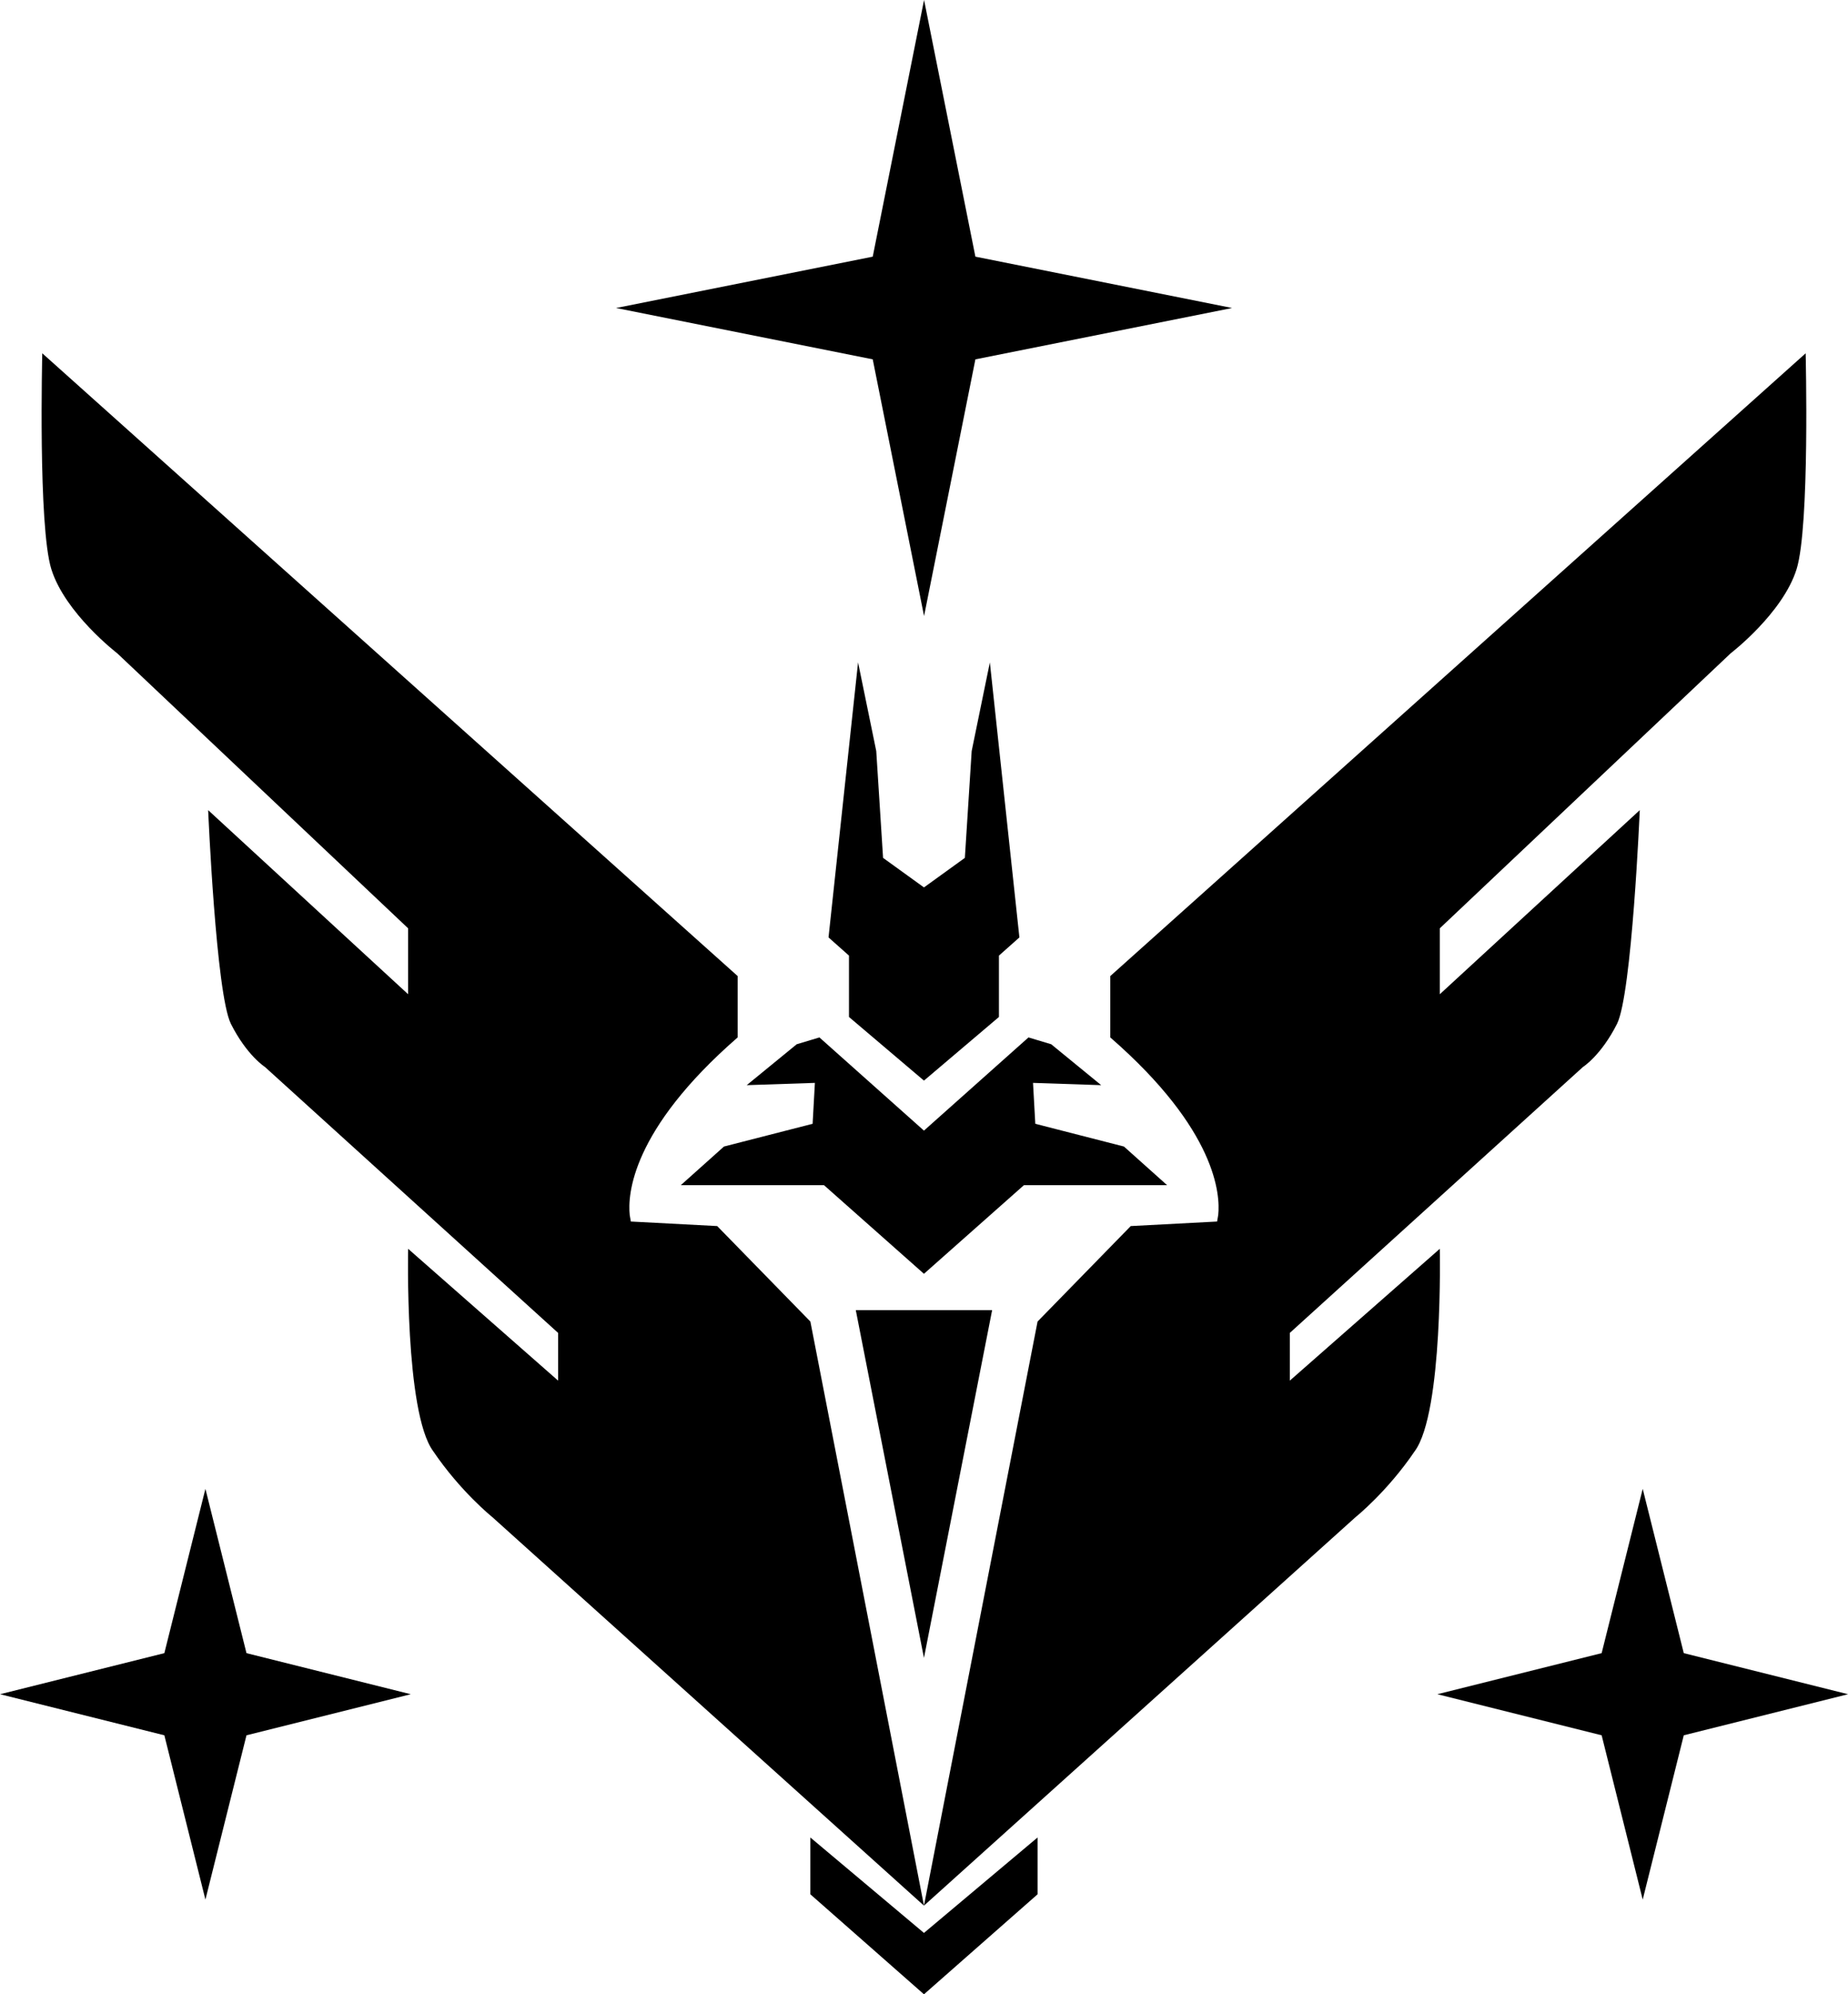 <?xml version="1.0" encoding="UTF-8" standalone="no"?>
<!-- Created with Inkscape (http://www.inkscape.org/) -->

<svg
   xmlns:dc="http://purl.org/dc/elements/1.1/"
   xmlns:cc="http://creativecommons.org/ns#000000"
   xmlns:rdf="http://www.w3.org/1999/02/22-rdf-syntax-ns#000000"
   xmlns:svg="http://www.w3.org/2000/svg"
   xmlns="http://www.w3.org/2000/svg"
   xmlns:sodipodi="http://sodipodi.sourceforge.net/DTD/sodipodi-0.dtd"
   xmlns:inkscape="http://www.inkscape.org/namespaces/inkscape"
   width="203.409mm"
   height="219.471mm"
   viewBox="0 0 720.739 777.653"
   id="svg5964"
   version="1.1"
   inkscape:version="0.48.4 r9939"
   sodipodi:docname="rank-4-cqc.svg"
   inkscape:export-filename="C:\Users\Pedro\Pictures\Frontier Developments\Elite Dangerous\Other\rank-4-cqc.png"
   inkscape:export-xdpi="90"
   inkscape:export-ydpi="90">
  <defs
     id="defs5966" />
  <sodipodi:namedview
     id="base"
     pagecolor="#000000"
     bordercolor="#000000"
     borderopacity="1.0"
     inkscape:pageopacity="0.0"
     inkscape:pageshadow="2"
     inkscape:zoom="1"
     inkscape:cx="360.36954"
     inkscape:cy="388.82651"
     inkscape:document-units="px"
     inkscape:current-layer="layer1"
     showgrid="false"
     fit-margin-top="0"
     fit-margin-left="0"
     fit-margin-right="0"
     fit-margin-bottom="0"
     inkscape:window-width="1680"
     inkscape:window-height="987"
     inkscape:window-x="-8"
     inkscape:window-y="-8"
     inkscape:window-maximized="1" />
  <g
     inkscape:label="Layer 1"
     inkscape:groupmode="layer"
     id="layer1"
     transform="translate(-111.059,-752.107)">
    <g
       id="g4766"
       transform="translate(-122.297,692.124)">
      <g
         id="g4770"
         transform="matrix(4.004,0,0,4.004,1517.225,-471.679)">
        <path
           style="fill:#000000;fill-opacity:1;fill-rule:evenodd;stroke:none;stroke-width:1px;stroke-linecap:butt;stroke-linejoin:round;stroke-opacity:1"
           d="m -230.638,132.779 -5,25 -25,5 25,5 5,25 5,-25 25,-5 -25,-5 z"
           id="path4772"
           inkscape:connector-curvature="0" />
        <path
           inkscape:connector-curvature="0"
           style="color:#000000;clip-rule:nonzero;display:inline;overflow:visible;visibility:visible;opacity:1;isolation:auto;mix-blend-mode:normal;color-interpolation:sRGB;color-interpolation-filters:linearRGB;solid-color:#000000;solid-opacity:1;fill:#000000;fill-opacity:1;fill-rule:evenodd;stroke:none;stroke-width:1px;stroke-linecap:butt;stroke-linejoin:miter;stroke-miterlimit:4;stroke-dasharray:none;stroke-dashoffset:0;stroke-opacity:1;color-rendering:auto;image-rendering:auto;shape-rendering:auto;text-rendering:auto;enable-background:accumulate"
           d="m -300.638,277.778 -4,16 -16,4 16,4 4,16 4,-16 16,-4 -16,-4 -4,-16 z"
           id="path4774" />
        <g
           id="g4776"
           transform="matrix(-1,0,0,1,2609.362,1375.417)"
           style="fill:#000000;fill-opacity:1;stroke:none;stroke-linejoin:round">
          <path
             style="color:#000000;clip-rule:nonzero;display:inline;overflow:visible;visibility:visible;opacity:1;isolation:auto;mix-blend-mode:normal;color-interpolation:sRGB;color-interpolation-filters:linearRGB;solid-color:#000000;solid-opacity:1;fill:#000000;fill-opacity:1;fill-rule:evenodd;stroke:none;stroke-width:1px;stroke-linecap:butt;stroke-linejoin:round;stroke-miterlimit:4;stroke-dasharray:none;stroke-dashoffset:0;stroke-opacity:1;color-rendering:auto;image-rendering:auto;shape-rendering:auto;text-rendering:auto;enable-background:accumulate"
             d="m 2770,-1097.639 -4,16 -16,4 16,4 4,16 4,-16 16,-4 -16,-4 -4,-16 z"
             id="path4778"
             inkscape:connector-curvature="0" />
        </g>
      </g>
      <path
         inkscape:connector-curvature="0"
         style="color:#000000;clip-rule:nonzero;display:inline;overflow:visible;visibility:visible;opacity:1;isolation:auto;mix-blend-mode:normal;color-interpolation:sRGB;color-interpolation-filters:linearRGB;solid-color:#000000;solid-opacity:1;fill:#000000;fill-opacity:1;fill-rule:evenodd;stroke:none;stroke-width:4.004px;stroke-linecap:butt;stroke-linejoin:round;stroke-miterlimit:4;stroke-dasharray:none;stroke-dashoffset:0;stroke-opacity:1;color-rendering:auto;image-rendering:auto;shape-rendering:auto;text-rendering:auto;enable-background:accumulate"
         d="m 249.84,197.747 c 0,0 -1.67,67.549 3.545,84.195 5.397,17.217 25.701,32.793 25.701,32.793 l 113.445,107.238 0,25.703 -77.992,-71.789 c 0,0 3.046,71.602 8.861,83.311 6.231,12.376 13.295,16.838 13.295,16.838 l 114.328,103.695 0,18.611 -58.494,-51.404 c 0,0 -1.377,63.68 9.75,78.881 10.711,15.818 23.043,25.701 23.043,25.701 l 168.387,151.545 -44.303,-227.766 -36.338,-37.225 -33.68,-1.771 -0.441,-2.57 c -0.81,-7.781 0.539,-33.029 42.096,-69.217 l 0,-23.932 -271.199,-242.838 0,0 z M 593.709,803.066 762.098,651.521 c 0,0 12.332,-9.883 23.043,-25.701 11.127,-15.201 9.75,-78.881 9.75,-78.881 l -58.494,51.404 0,-18.611 114.328,-103.695 c 0,0 7.064,-4.462 13.295,-16.838 5.815,-11.709 8.861,-83.311 8.861,-83.311 l -77.992,71.789 0,-25.703 113.445,-107.238 c 0,0 20.304,-15.576 25.701,-32.793 5.215,-16.646 3.545,-84.195 3.545,-84.195 l 0,0 -271.199,242.838 0,23.932 c 41.557,36.188 42.906,61.435 42.096,69.217 l -0.441,2.57 -33.68,1.771 -36.338,37.225 -44.305,227.766 z m -25.699,-484.787 -11.521,107.24 7.979,7.09 0,23.928 29.242,24.816 29.244,-24.816 0,-23.928 7.979,-7.09 -11.521,-107.24 -7.09,34.566 -2.66,41.654 -15.951,11.521 -15.949,-11.521 -2.66,-41.654 -7.09,-34.566 z m -15.066,146.236 -8.861,2.66 -19.498,15.953 26.588,-0.887 -0.887,15.953 -34.565,8.863 -16.838,15.066 55.834,0 38.992,34.562 38.994,-34.562 55.834,0 -16.838,-15.066 -34.564,-8.863 -0.887,-15.953 26.588,0.887 -19.498,-15.953 -8.861,-2.66 -40.768,36.338 -40.766,-36.338 z m 14.182,106.354 26.584,135.602 26.586,-135.602 -26.586,0 -26.584,0 z m -17.725,205.615 0,22.156 44.309,38.996 44.31,-38.996 0,-22.156 -44.31,37.223 -44.309,-37.223 z"
         id="path4782" />
    </g>
  </g>
</svg>
